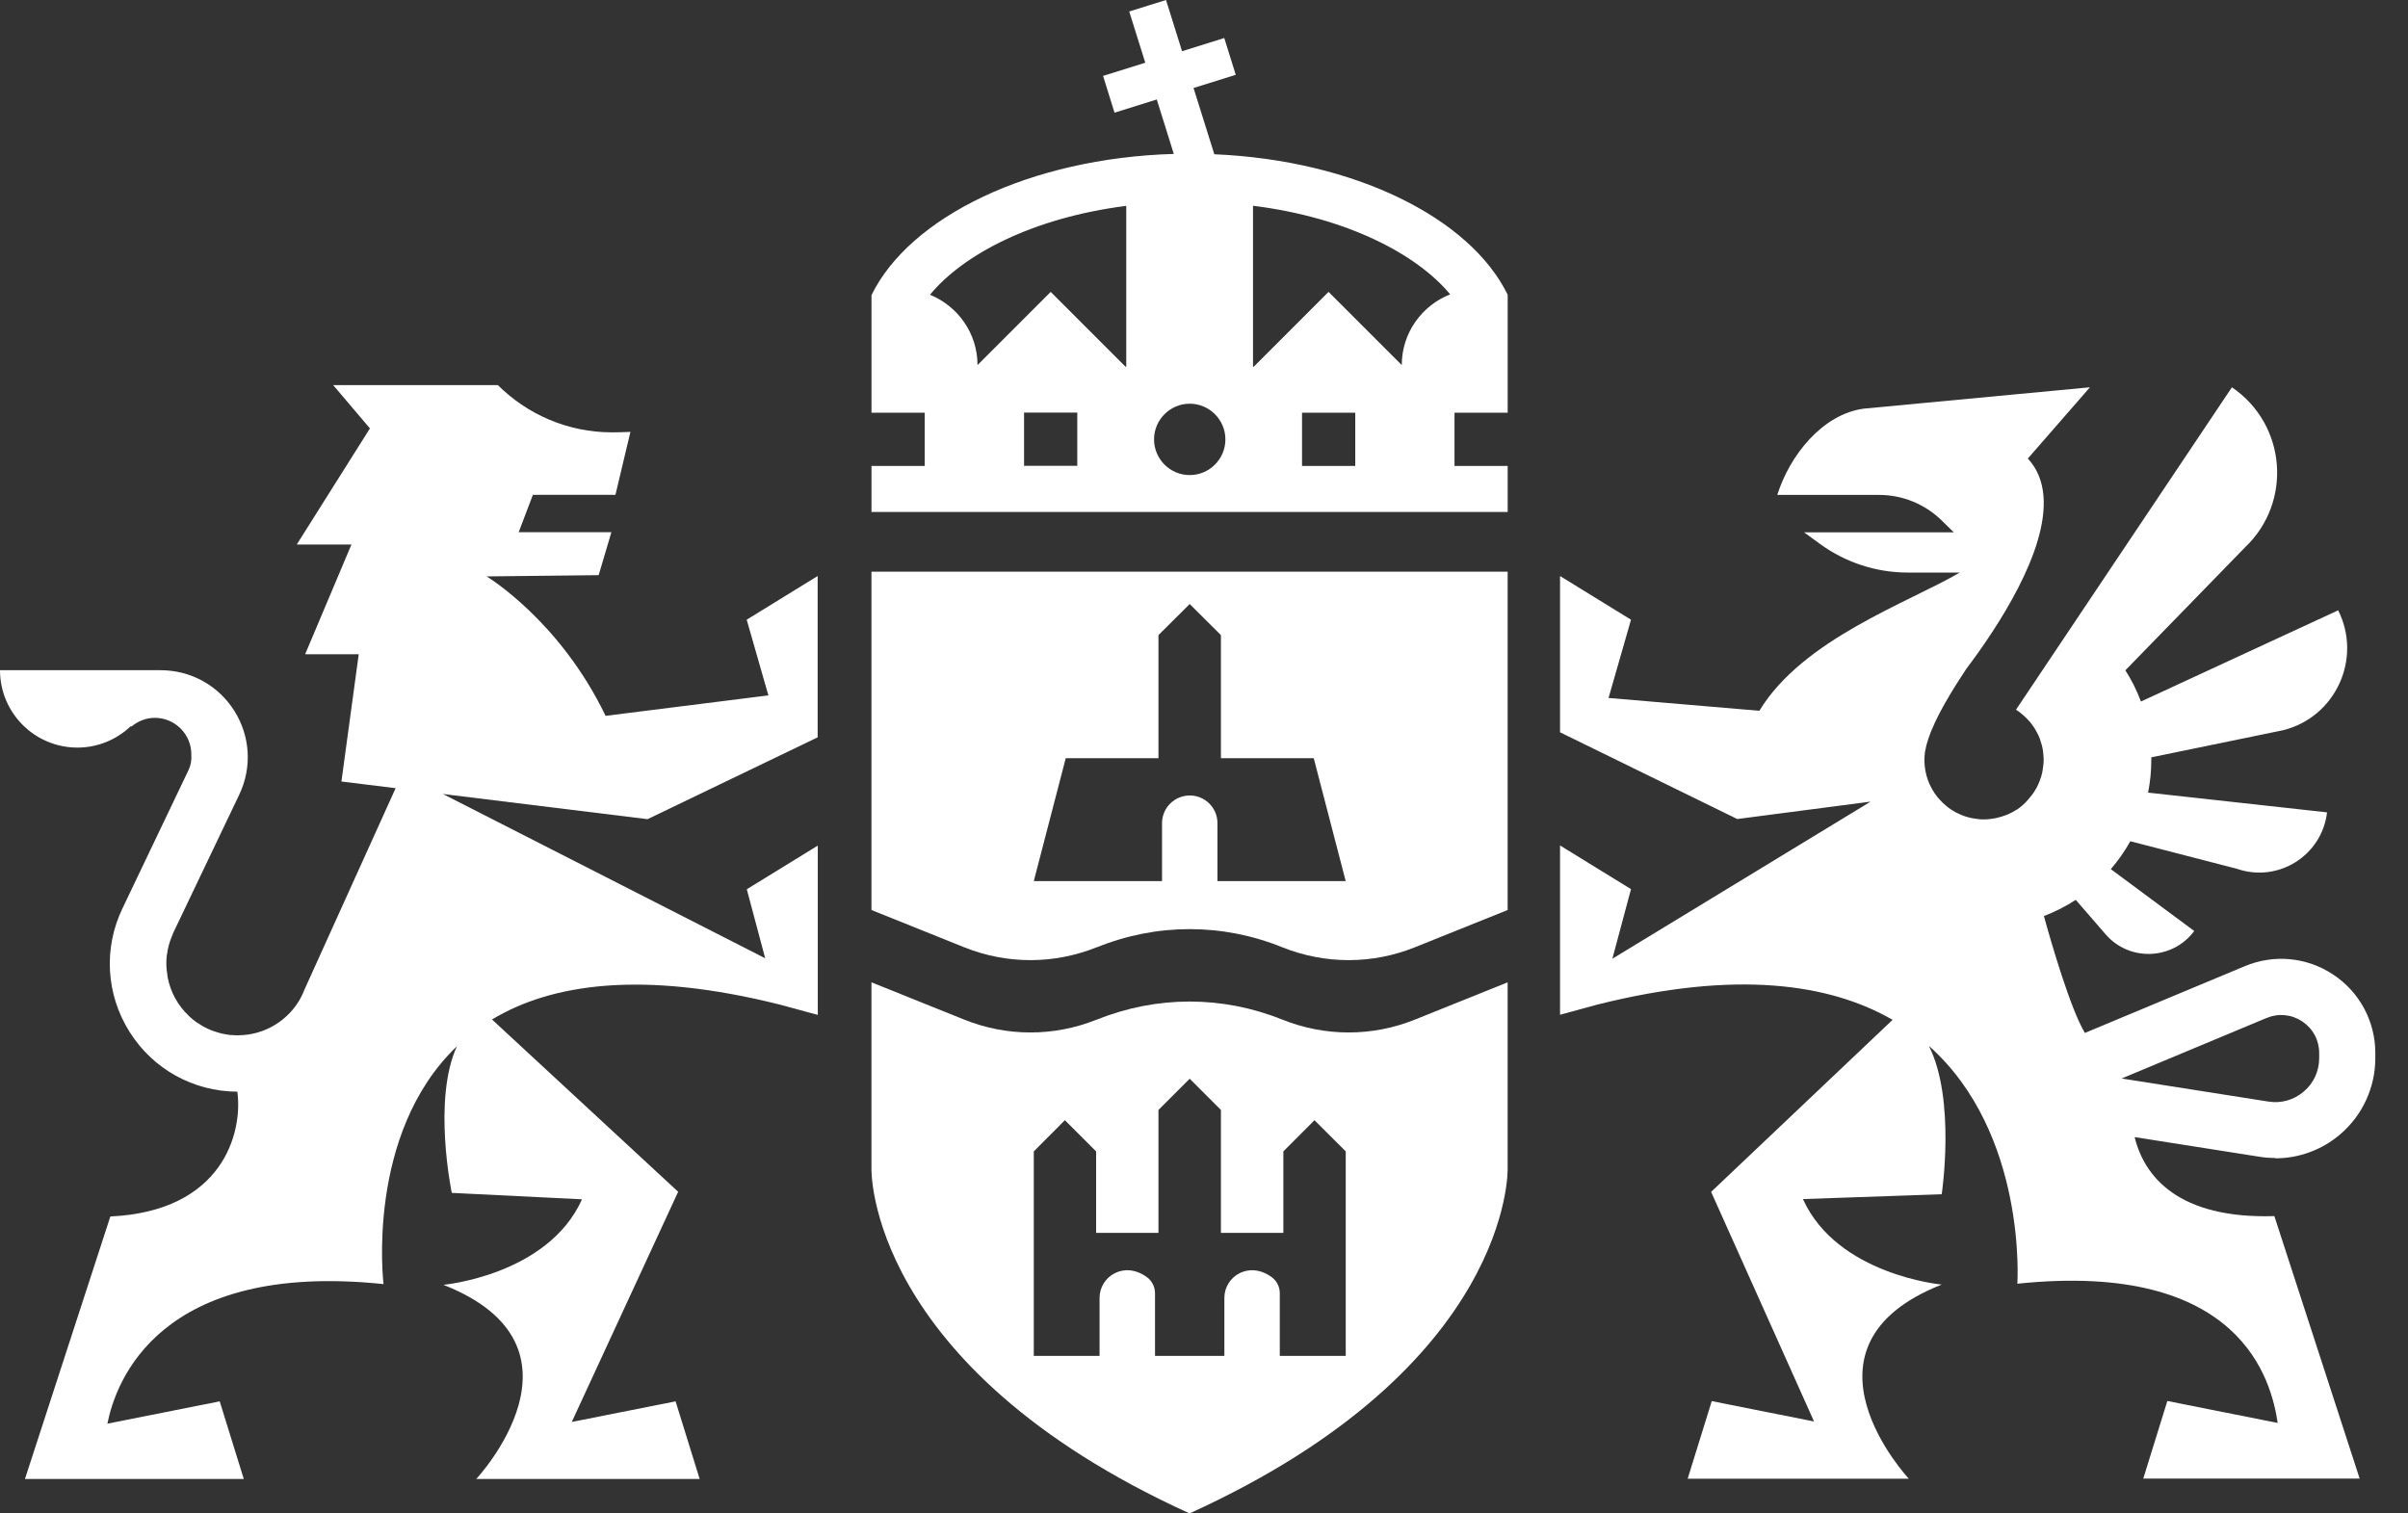 <svg width="70" height="44" viewBox="0 0 70 44" fill="none"
    xmlns="http://www.w3.org/2000/svg">
    <rect x="0" y="0" width="70" height="44" fill="#333333" stroke="none"/>
    <path d="M25.333 26.457L28.028 27.54C29.269 28.039 30.637 28.039 31.882 27.54H31.889C33.626 26.837 35.538 26.837 37.275 27.54C38.52 28.039 39.891 28.039 41.132 27.54L43.827 26.457V16.621H25.333V26.457ZM30.977 22.043H33.676V18.465L34.584 17.561L35.492 18.465V22.043H38.19L39.119 25.617H35.391V23.93C35.391 23.486 35.029 23.127 34.587 23.127C34.146 23.127 33.78 23.486 33.78 23.93V25.617H30.052L30.981 22.043H30.977Z" fill="white"/>
    <path d="M43.827 28.559L41.133 29.643C39.891 30.142 38.52 30.142 37.275 29.643C35.538 28.943 33.626 28.943 31.889 29.643H31.882C30.64 30.142 29.27 30.142 28.028 29.643L25.333 28.559V33.974C25.333 33.974 25.172 39.719 34.58 44C43.989 39.719 43.827 33.974 43.827 33.974V28.559ZM39.116 39.421H37.203V37.598C37.203 37.415 37.117 37.24 36.97 37.132C36.31 36.648 35.592 37.107 35.592 37.735V39.421H33.576V37.598C33.576 37.415 33.489 37.24 33.342 37.132C32.682 36.648 31.964 37.107 31.964 37.735V39.421H30.052V33.475L30.956 32.568L31.864 33.475V35.844H33.676V32.27L34.584 31.362L35.492 32.27V35.844H37.307V33.475L38.212 32.568L39.12 33.475V39.421H39.116Z" fill="white"/>
    <path d="M35.299 4.482L34.696 2.558L35.923 2.175L35.589 1.105L34.362 1.489L33.896 0L32.826 0.334L33.293 1.823L32.066 2.207L32.399 3.276L33.627 2.892L34.122 4.475C29.949 4.597 26.45 6.298 25.334 8.58V11.999H26.881V13.546H25.334V14.884H43.828V13.546H42.282V11.999H43.828V8.569C42.734 6.33 39.368 4.658 35.299 4.485V4.482ZM31.316 13.542H29.769V11.996H31.316V13.542ZM32.74 10.661H32.719L30.544 8.486L28.416 10.614C28.416 9.688 27.842 8.899 27.035 8.569C27.997 7.399 30.02 6.33 32.74 5.985V10.661ZM34.585 13.812C34.011 13.812 33.548 13.345 33.548 12.774C33.548 12.204 34.014 11.737 34.585 11.737C35.155 11.737 35.622 12.204 35.622 12.774C35.622 13.345 35.159 13.812 34.585 13.812ZM39.397 13.546H37.85V11.999H39.397V13.546ZM40.749 10.614L38.621 8.486L36.447 10.661H36.425V5.982C39.153 6.323 41.187 7.388 42.156 8.558C41.334 8.881 40.749 9.678 40.749 10.614Z" fill="white"/>
    <path d="M66.144 33.676C66.833 33.676 67.5 33.432 68.031 32.977C68.677 32.424 69.05 31.617 69.05 30.766V30.616C69.05 29.697 68.595 28.846 67.83 28.337C67.066 27.827 66.105 27.734 65.258 28.089L60.607 30.031C60.184 29.327 59.62 27.375 59.416 26.633C59.742 26.507 60.055 26.349 60.342 26.162L61.21 27.164C61.903 27.964 63.158 27.913 63.786 27.067L61.361 25.269C61.576 25.018 61.766 24.749 61.928 24.458L65.024 25.258C66.223 25.674 67.497 24.878 67.647 23.618L62.444 23.044C62.505 22.739 62.538 22.42 62.538 22.097C62.538 22.068 62.538 22.043 62.538 22.018L66.374 21.229C67.899 20.845 68.674 19.147 67.97 17.744L62.236 20.396C62.118 20.077 61.967 19.772 61.784 19.488L65.258 15.918C66.65 14.601 66.467 12.337 64.881 11.26L58.605 20.633C58.662 20.669 58.716 20.708 58.766 20.751C58.784 20.766 58.802 20.784 58.82 20.798C58.852 20.827 58.885 20.855 58.913 20.884C58.935 20.905 58.953 20.927 58.974 20.949C59 20.974 59.021 21.002 59.043 21.031C59.064 21.056 59.082 21.085 59.104 21.114C59.122 21.139 59.136 21.164 59.154 21.189C59.175 21.221 59.193 21.254 59.211 21.29C59.222 21.311 59.233 21.332 59.244 21.354C59.261 21.394 59.283 21.433 59.297 21.476C59.297 21.483 59.305 21.494 59.305 21.501C59.344 21.612 59.376 21.727 59.391 21.846C59.391 21.856 59.391 21.867 59.394 21.878C59.401 21.95 59.409 22.021 59.409 22.093C59.409 22.194 59.394 22.287 59.38 22.384C59.376 22.413 59.373 22.438 59.366 22.466C59.348 22.553 59.319 22.639 59.287 22.718C59.272 22.75 59.261 22.782 59.247 22.814C59.215 22.886 59.179 22.951 59.136 23.015C59.114 23.051 59.089 23.084 59.064 23.116C59.028 23.163 58.989 23.209 58.949 23.256C58.924 23.285 58.899 23.313 58.874 23.338C58.806 23.407 58.73 23.468 58.651 23.525C58.637 23.532 58.626 23.539 58.612 23.547C58.54 23.593 58.465 23.633 58.386 23.669C58.357 23.683 58.325 23.694 58.296 23.704C58.228 23.73 58.156 23.751 58.085 23.769C58.052 23.776 58.024 23.783 57.991 23.791C57.887 23.808 57.783 23.823 57.675 23.823C57.614 23.823 57.553 23.823 57.492 23.812C57.485 23.812 57.478 23.812 57.467 23.808C57.413 23.801 57.363 23.794 57.313 23.783C57.313 23.783 57.309 23.783 57.306 23.783C57.169 23.755 57.037 23.708 56.915 23.647C56.897 23.64 56.879 23.629 56.861 23.622C56.803 23.59 56.75 23.557 56.696 23.521C56.653 23.493 56.617 23.464 56.578 23.432C56.578 23.432 56.57 23.428 56.57 23.424C56.506 23.371 56.445 23.313 56.391 23.252C56.373 23.231 56.351 23.209 56.334 23.188C56.334 23.188 56.33 23.184 56.326 23.18C56.086 22.883 55.942 22.506 55.942 22.093C55.942 22.018 55.95 21.943 55.957 21.871C55.957 21.871 55.957 21.867 55.957 21.864C55.957 21.856 55.96 21.846 55.964 21.838C55.982 21.724 56.011 21.609 56.05 21.501C56.251 20.873 56.728 20.098 57.166 19.438C57.381 19.154 57.65 18.781 57.923 18.361C58.946 16.797 60.062 14.533 58.949 13.331L60.754 11.26L54.177 11.881C52.986 12.042 52.031 13.226 51.665 14.389H54.629C55.304 14.389 55.953 14.655 56.438 15.125L56.796 15.476H52.444L52.907 15.814C53.646 16.352 54.539 16.646 55.454 16.646H56.972C55.472 17.522 52.401 18.584 51.145 20.665L46.76 20.292L47.413 18.017L45.35 16.747V21.29L50.502 23.812L54.378 23.306L46.871 27.874L47.413 25.85L45.35 24.58V29.503L46.426 29.209C50.484 28.19 53.201 28.602 55.017 29.65L49.742 34.652L52.734 41.327L49.76 40.735L49.06 42.992H55.49C55.49 42.992 51.888 39.145 56.445 37.347C56.445 37.347 53.409 37.071 52.411 34.861L56.445 34.721C56.445 34.721 56.861 31.965 56.072 30.407C58.935 32.955 58.644 37.322 58.644 37.322C65.168 36.64 66.029 40.153 66.212 41.37L63.004 40.731L62.304 42.988H68.595L66.115 35.356C63.338 35.442 62.337 34.218 62.053 33.059L65.677 33.63C65.828 33.655 65.983 33.666 66.133 33.666L66.144 33.676ZM61.676 31.355L65.889 29.596C66.237 29.453 66.614 29.489 66.926 29.697C67.238 29.905 67.418 30.239 67.418 30.616V30.766C67.418 31.139 67.256 31.495 66.969 31.735C66.686 31.979 66.313 32.087 65.939 32.026L61.673 31.355H61.676Z" fill="white"/>
    <path d="M18.824 23.816L23.769 21.437V16.747L21.706 18.017L22.337 20.217L17.604 20.812C16.266 18.028 14.145 16.758 14.145 16.758L17.403 16.722L17.773 15.473H15.078L15.491 14.386H17.891L18.326 12.556C18.225 12.563 17.895 12.57 17.794 12.57C16.495 12.57 15.322 12.042 14.472 11.196H9.685L10.754 12.455L8.626 15.832H10.216L8.87 19.022H10.428L9.925 22.721L11.501 22.915L8.849 28.775C8.82 28.85 8.788 28.925 8.748 28.997V29.001C8.4 29.65 7.715 30.095 6.925 30.099C6.922 30.099 6.915 30.099 6.911 30.102C6.854 30.102 6.796 30.095 6.742 30.092C6.728 30.092 6.71 30.092 6.696 30.092C6.649 30.088 6.606 30.077 6.559 30.07C6.524 30.063 6.484 30.056 6.448 30.049C6.412 30.041 6.376 30.031 6.341 30.02C6.294 30.006 6.244 29.991 6.197 29.973C6.172 29.962 6.147 29.955 6.122 29.945C6.05 29.916 5.978 29.88 5.91 29.844C5.903 29.84 5.892 29.833 5.885 29.83C5.824 29.794 5.763 29.754 5.705 29.715C5.691 29.704 5.68 29.697 5.666 29.686C5.609 29.643 5.551 29.596 5.501 29.546C5.497 29.543 5.49 29.535 5.487 29.532C5.174 29.238 4.955 28.846 4.873 28.409C4.873 28.391 4.866 28.373 4.866 28.355C4.859 28.301 4.851 28.244 4.844 28.186C4.844 28.15 4.841 28.111 4.837 28.075C4.837 28.057 4.837 28.043 4.837 28.025C4.837 28.003 4.837 27.985 4.837 27.964C4.837 27.921 4.837 27.874 4.844 27.831C4.844 27.802 4.851 27.777 4.855 27.748C4.877 27.573 4.923 27.4 4.991 27.235C4.991 27.228 4.999 27.217 5.002 27.21C5.016 27.178 5.024 27.149 5.038 27.117L6.954 23.105C7.331 22.316 7.277 21.404 6.811 20.665C6.344 19.926 5.544 19.485 4.668 19.485H3.104H0C0 20.726 1.008 21.735 2.25 21.735C2.849 21.735 3.395 21.498 3.796 21.117H3.829C4.012 20.967 4.245 20.87 4.5 20.87C5.088 20.87 5.562 21.347 5.562 21.932C5.562 21.935 5.562 21.939 5.562 21.943C5.573 22.097 5.548 22.251 5.476 22.398L3.56 26.41C3.003 27.569 3.082 28.915 3.768 30.002C4.45 31.086 5.619 31.732 6.9 31.739C7.062 32.944 6.47 35.216 3.208 35.367L0.725 42.999H7.087L6.387 40.742L3.122 41.391C3.359 40.186 4.607 36.651 11.149 37.333C11.149 37.333 10.614 32.966 13.284 30.418C12.566 31.965 13.133 34.681 13.133 34.681L16.919 34.868C15.925 37.078 12.889 37.354 12.889 37.354C17.446 39.149 13.844 42.999 13.844 42.999H20.339L19.639 40.742L16.621 41.341L19.714 34.649L14.303 29.64C16.025 28.602 18.659 28.201 22.678 29.209L23.773 29.507V24.584L21.709 25.854L22.244 27.86L12.875 23.084L18.824 23.816Z" fill="white"/>
</svg>
